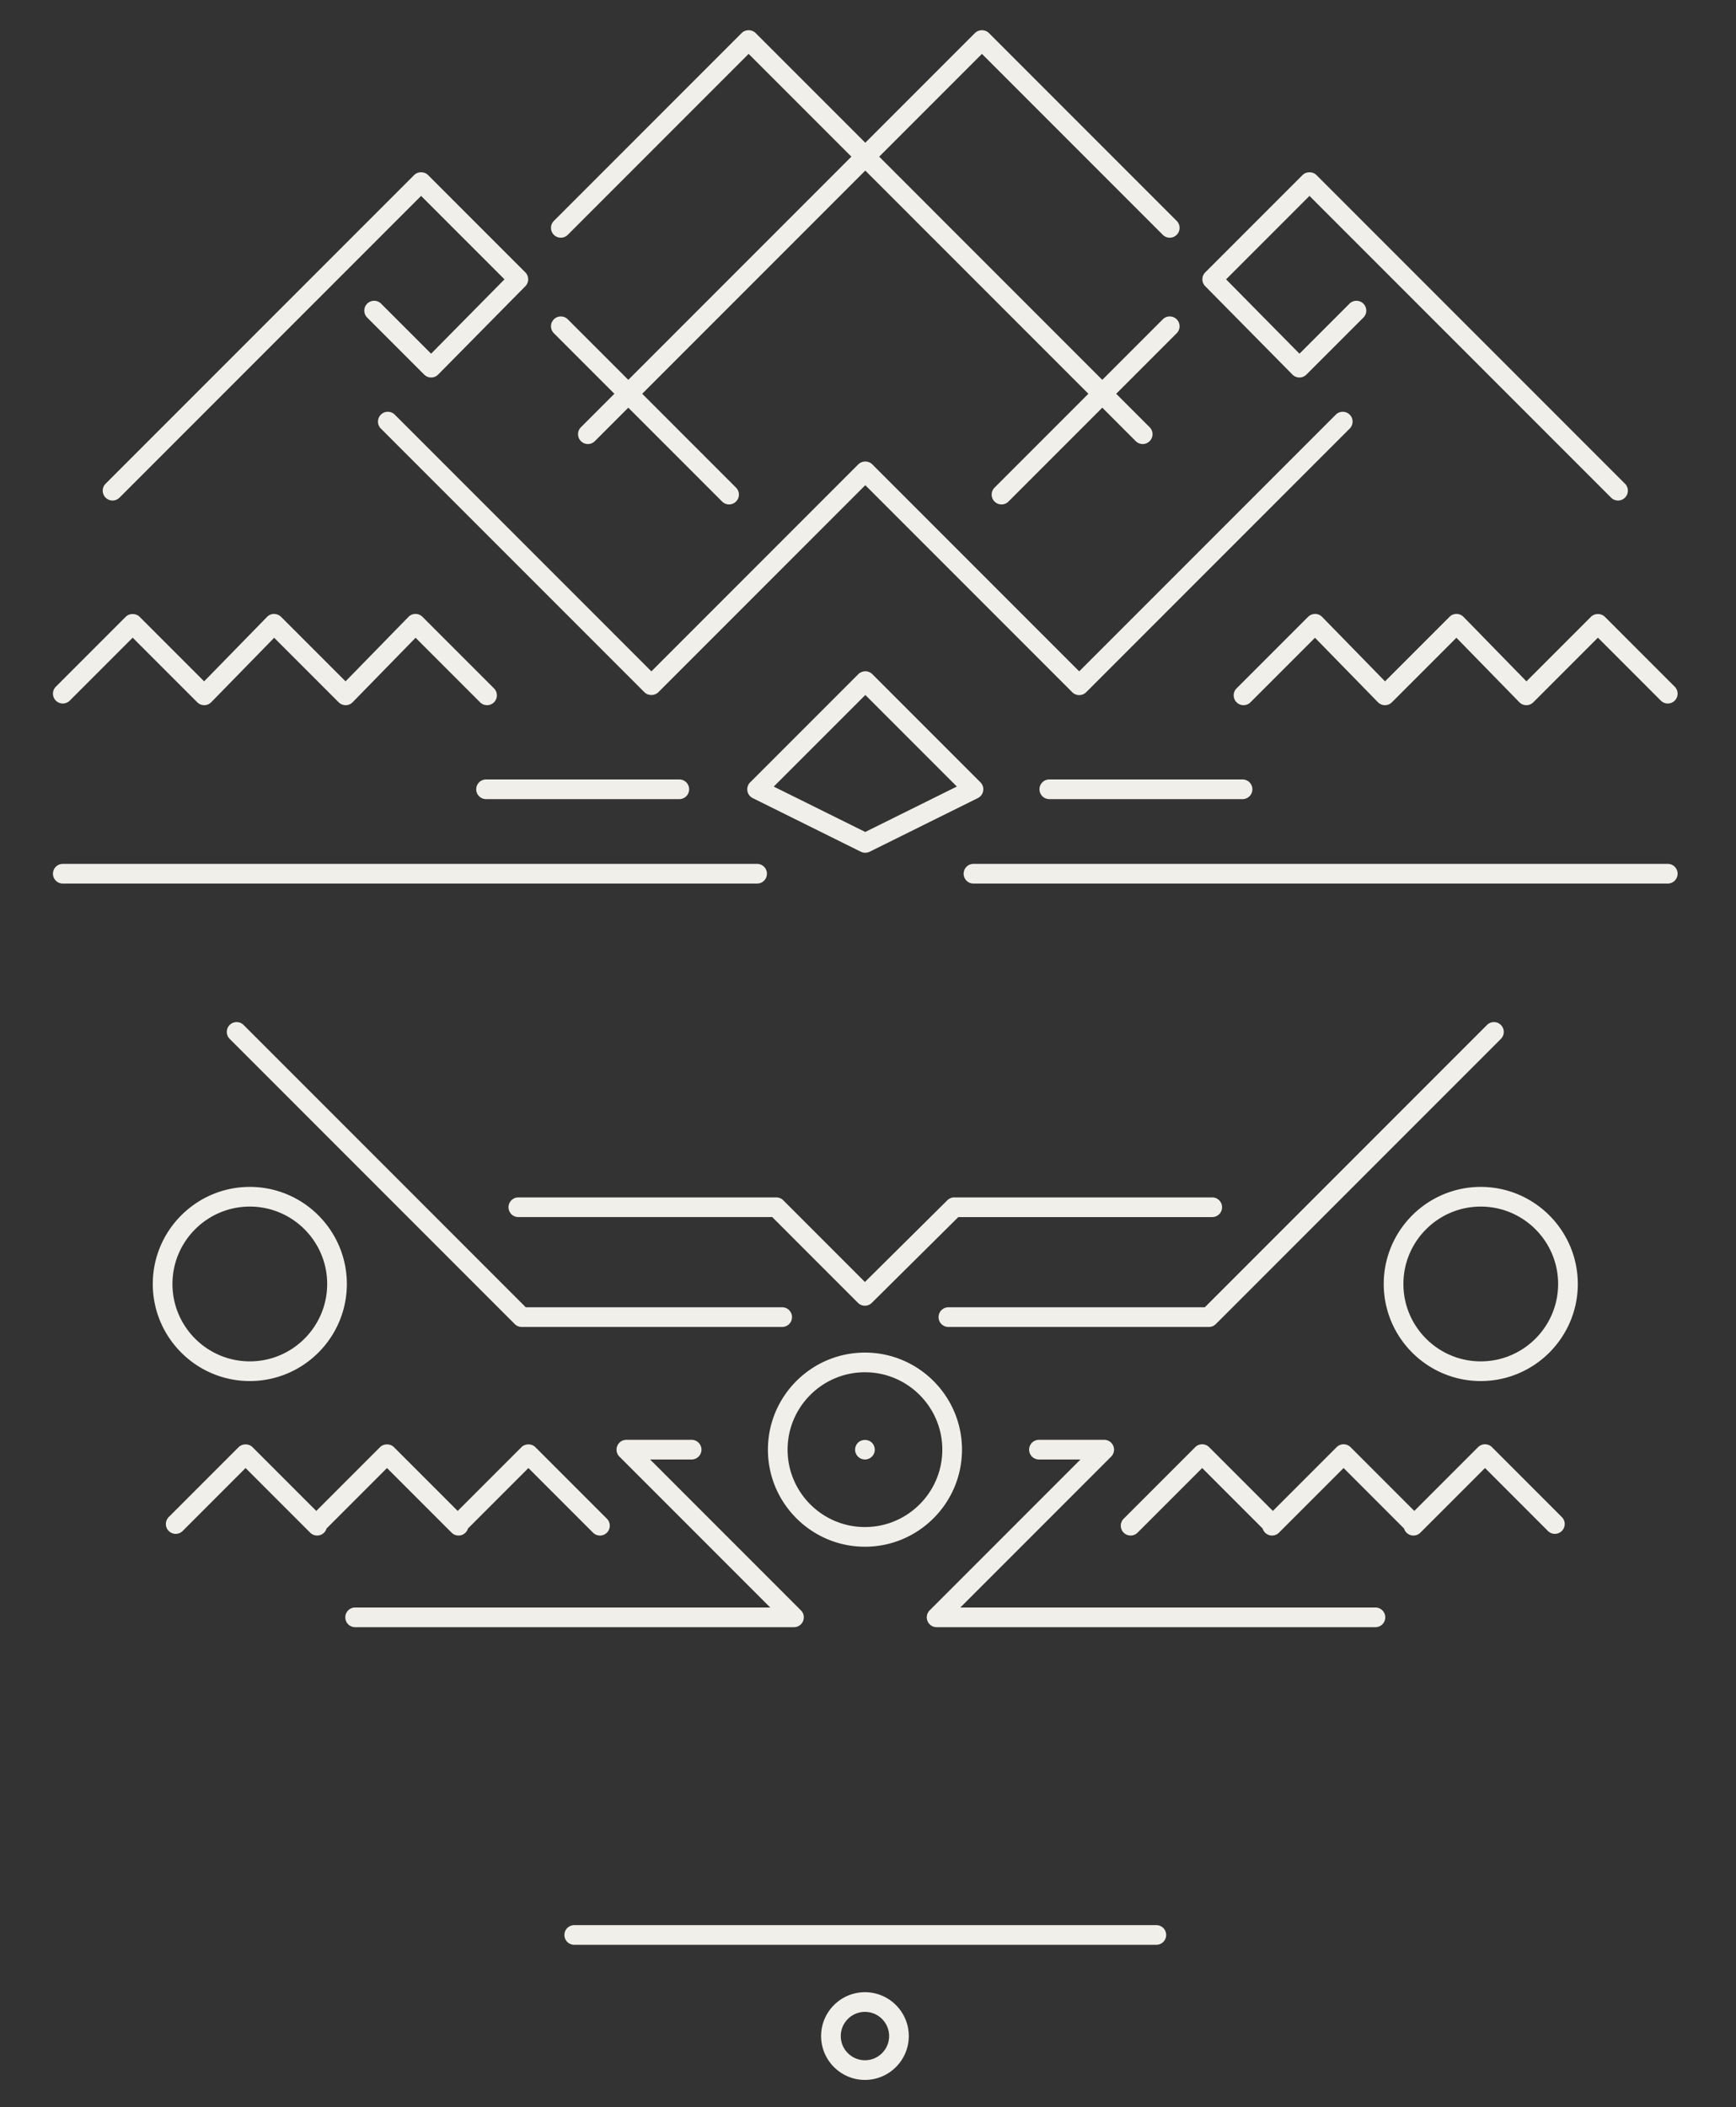 <svg xmlns="http://www.w3.org/2000/svg" width="512" height="621.205" viewBox="0 0 512 621.205"><rect x="0" y="0" width="512" height="621.205" fill="#333333" stroke="none"/><path fill="#F1EFEA" d="M33.194 147.555a2.902 2.902 0 0 1-2.051-4.951l90.999-90.999c1.088-1.087 3.014-1.087 4.102 0l28.684 28.685a2.9 2.9 0 0 1 .013 4.088l-25.717 26.047a2.899 2.899 0 0 1-2.054.862h-.009a2.9 2.9 0 0 1-2.051-.849l-16.815-16.815a2.902 2.902 0 0 1 0-4.102 2.902 2.902 0 0 1 4.102 0l14.751 14.751 21.642-21.919-24.596-24.597-88.948 88.949c-.568.567-1.31.85-2.052.85zM337.018 130.905a2.894 2.894 0 0 1-2.051-.849L220.796 15.885l-53.34 53.34a2.902 2.902 0 0 1-4.102 0 2.902 2.902 0 0 1 0-4.102l55.391-55.391c1.088-1.087 3.014-1.087 4.102 0l116.221 116.222a2.9 2.9 0 0 1-2.05 4.951zM215.027 148.709a2.894 2.894 0 0 1-2.051-.849l-49.621-49.621a2.902 2.902 0 0 1 0-4.102 2.902 2.902 0 0 1 4.102 0l49.621 49.621a2.902 2.902 0 0 1-2.051 4.951zM230.688 391.196h-76.822a2.901 2.901 0 0 1-2.051-.85L67.74 306.272a2.902 2.902 0 0 1 0-4.102 2.902 2.902 0 0 1 4.102 0l83.226 83.225h75.621a2.9 2.9 0 1 1-.001 5.801zM143.646 207.892a2.894 2.894 0 0 1-2.051-.849l-19.026-19.027-18.556 19.002a2.904 2.904 0 0 1-2.058.874 2.93 2.93 0 0 1-2.068-.849l-19.026-19.027-18.557 19.002a2.904 2.904 0 0 1-4.126.025l-19.05-19.051-18.556 18.557a2.902 2.902 0 0 1-4.102 0 2.902 2.902 0 0 1 0-4.102l20.606-20.607c1.088-1.087 3.014-1.087 4.102 0l19.026 19.027 18.557-19.002a2.904 2.904 0 0 1 2.058-.874c.8.038 1.52.301 2.068.849l19.026 19.027 18.556-19.002a2.904 2.904 0 0 1 2.058-.874h.017c.769 0 1.506.305 2.051.849l21.102 21.102a2.902 2.902 0 0 1 0 4.102 2.901 2.901 0 0 1-2.051.848zM135.238 452.686a2.9 2.9 0 0 1-2.051-.85l-19.05-19.051-17.827 17.828a2.905 2.905 0 0 1-1.67 1.853 2.904 2.904 0 0 1-3.161-.629l-19.05-19.051-18.556 18.557a2.9 2.9 0 1 1-4.102-4.102l20.606-20.607c1.088-1.088 3.014-1.088 4.102 0l18.803 18.804 18.803-18.804c1.088-1.088 3.014-1.088 4.102 0l18.803 18.804 18.803-18.804c1.088-1.088 3.014-1.088 4.102 0l21.102 21.102a2.9 2.9 0 1 1-4.102 4.102l-19.051-19.051-17.827 17.827a2.905 2.905 0 0 1-1.67 1.853 2.919 2.919 0 0 1-1.109.219zM255.101 455.986c-15.779 0-28.617-12.838-28.617-28.618 0-15.779 12.837-28.617 28.617-28.617 15.78 0 28.618 12.838 28.618 28.617 0 15.78-12.838 28.618-28.618 28.618zm0-51.434c-12.581 0-22.817 10.235-22.817 22.816 0 12.582 10.236 22.817 22.817 22.817 12.582 0 22.817-10.235 22.817-22.817 0-12.581-10.235-22.816-22.817-22.816zM73.678 407.143c-15.779 0-28.617-12.838-28.617-28.617 0-15.78 12.837-28.618 28.617-28.618 15.78 0 28.617 12.838 28.617 28.618 0 15.779-12.837 28.617-28.617 28.617zm0-51.435c-12.581 0-22.817 10.235-22.817 22.817 0 12.581 10.236 22.816 22.817 22.816 12.582 0 22.817-10.235 22.817-22.816.001-12.582-10.235-22.817-22.817-22.817z"/><path fill="#F1EFEA" d="M234.169 479.703H104.74a2.9 2.9 0 0 1 0-5.8h122.428l-44.484-44.483a2.9 2.9 0 0 1 2.051-4.951h19.247a2.9 2.9 0 0 1 0 5.8h-12.246l44.484 44.483a2.9 2.9 0 0 1-2.051 4.951zM223.292 260.479H18.522a2.9 2.9 0 1 1 0-5.8h204.77a2.9 2.9 0 1 1 0 5.8zM255.1 430.267c-.77 0-1.5-.3-2.05-.85s-.85-1.27-.85-2.05c0-.76.31-1.51.85-2.05 1.08-1.08 3.02-1.08 4.1 0 .54.54.85 1.29.85 2.05 0 .78-.3 1.5-.85 2.05-.55.55-1.27.85-2.05.85zM477.207 147.555a2.894 2.894 0 0 1-2.051-.849l-88.948-88.949-24.596 24.597 21.642 21.919 14.751-14.751a2.9 2.9 0 1 1 4.102 4.102l-16.814 16.815a2.9 2.9 0 0 1-2.051.849h-.009a2.9 2.9 0 0 1-2.055-.862l-25.717-26.047a2.9 2.9 0 0 1 .013-4.088l28.684-28.685c1.088-1.087 3.014-1.087 4.102 0l90.999 90.999a2.9 2.9 0 0 1-2.052 4.95zM173.383 130.905a2.902 2.902 0 0 1-2.051-4.951L287.554 9.733c1.088-1.087 3.014-1.087 4.102 0l55.391 55.391a2.9 2.9 0 1 1-4.102 4.102l-53.34-53.34-114.17 114.171a2.9 2.9 0 0 1-2.052.848zM295.374 148.709a2.9 2.9 0 0 1-2.051-4.951l49.621-49.621a2.9 2.9 0 1 1 4.102 4.102l-49.621 49.621a2.894 2.894 0 0 1-2.051.849z"/><path fill="#F1EFEA" d="M318.289 204.924c-.77 0-1.507-.306-2.051-.849L255.2 143.036l-61.038 61.039c-1.088 1.087-3.014 1.087-4.102 0l-77.729-77.729a2.902 2.902 0 0 1 0-4.102 2.902 2.902 0 0 1 4.102 0l75.678 75.678 61.038-61.039c1.088-1.087 3.014-1.087 4.102 0l61.038 61.039 75.678-75.678a2.9 2.9 0 1 1 4.102 4.102l-77.729 77.729a2.899 2.899 0 0 1-2.051.849zM200.349 235.587h-56.995a2.9 2.9 0 1 1 0-5.8h56.995a2.9 2.9 0 1 1 0 5.8zM366.465 235.587h-56.993a2.9 2.9 0 1 1 0-5.8h56.993a2.9 2.9 0 1 1 0 5.8zM356.535 391.196h-76.822a2.9 2.9 0 0 1 0-5.8h75.621l83.226-83.225a2.9 2.9 0 1 1 4.102 4.102l-84.075 84.075a2.906 2.906 0 0 1-2.052.848z"/><path fill="#F1EFEA" d="M255.086 384.932a2.89 2.89 0 0 1-2.051-.85l-25.279-25.279h-74.879a2.9 2.9 0 0 1 0-5.8h76.08c.769 0 1.507.306 2.051.85l24.087 24.088 24.308-24.097a2.904 2.904 0 0 1 2.042-.841h76.08a2.9 2.9 0 0 1 0 5.8h-74.887l-25.51 25.288a2.896 2.896 0 0 1-2.042.841zM366.756 207.892a2.9 2.9 0 0 1-2.051-4.951l21.102-21.102a2.957 2.957 0 0 1 2.068-.849 2.9 2.9 0 0 1 2.058.874l18.556 19.002 19.025-19.026a2.9 2.9 0 0 1 4.126.025l18.557 19.002 19.025-19.027c1.088-1.087 3.014-1.087 4.102 0l20.606 20.607a2.9 2.9 0 1 1-4.102 4.102l-18.556-18.557-19.05 19.051a2.9 2.9 0 0 1-2.051.849h-.018a2.9 2.9 0 0 1-2.058-.874l-18.557-19.002-19.025 19.027a2.9 2.9 0 0 1-4.126-.025l-18.556-19.002-19.026 19.027a2.89 2.89 0 0 1-2.049.849zM416.87 452.686a2.902 2.902 0 0 1-2.778-2.074l-17.827-17.827-19.051 19.051a2.9 2.9 0 0 1-4.83-1.224l-17.827-17.827-19.051 19.051a2.9 2.9 0 1 1-4.102-4.102l21.102-21.102a2.9 2.9 0 0 1 4.102 0l18.803 18.804 18.804-18.804a2.9 2.9 0 0 1 4.102 0l18.803 18.804 18.804-18.804a2.9 2.9 0 0 1 4.102 0l20.606 20.607a2.9 2.9 0 1 1-4.102 4.102l-18.556-18.557-19.051 19.051a2.897 2.897 0 0 1-2.053.851zM255.101 613.175c-7.129 0-12.929-5.8-12.929-12.929s5.8-12.93 12.929-12.93c7.129 0 12.929 5.801 12.929 12.93s-5.8 12.929-12.929 12.929zm0-20.058c-3.931 0-7.129 3.198-7.129 7.129s3.198 7.128 7.129 7.128 7.128-3.197 7.128-7.128-3.197-7.129-7.128-7.129zM436.723 407.143c-15.779 0-28.617-12.838-28.617-28.617 0-15.78 12.838-28.618 28.617-28.618s28.617 12.838 28.617 28.618c0 15.779-12.838 28.617-28.617 28.617zm0-51.435c-12.581 0-22.816 10.235-22.816 22.817 0 12.581 10.235 22.816 22.816 22.816s22.816-10.235 22.816-22.816c0-12.582-10.235-22.817-22.816-22.817z"/><path fill="#F1EFEA" d="M405.661 479.703H276.232a2.902 2.902 0 0 1-2.051-4.951l44.483-44.483H306.42a2.9 2.9 0 0 1 0-5.8h19.246a2.902 2.902 0 0 1 2.051 4.951l-44.483 44.483h122.428a2.9 2.9 0 1 1-.001 5.8zM491.879 260.479h-204.77a2.9 2.9 0 1 1 0-5.8h204.77a2.9 2.9 0 1 1 0 5.8zM341.039 573.343H169.362a2.9 2.9 0 0 1 0-5.8h171.677a2.9 2.9 0 0 1 0 5.8zM255.201 251.4c-.447 0-.912-.103-1.312-.302l-31.885-15.807a2.9 2.9 0 0 1-.605-4.796l31.751-31.75c.569-.569 1.323-.829 2.062-.849.724 0 1.494.28 2.063.849l31.885 31.885a2.9 2.9 0 0 1-.711 4.623l-31.96 15.845a2.898 2.898 0 0 1-1.288.302zm-26.996-19.508l26.984 13.377 27.015-13.393-26.992-26.992-27.007 27.008z"/></svg>